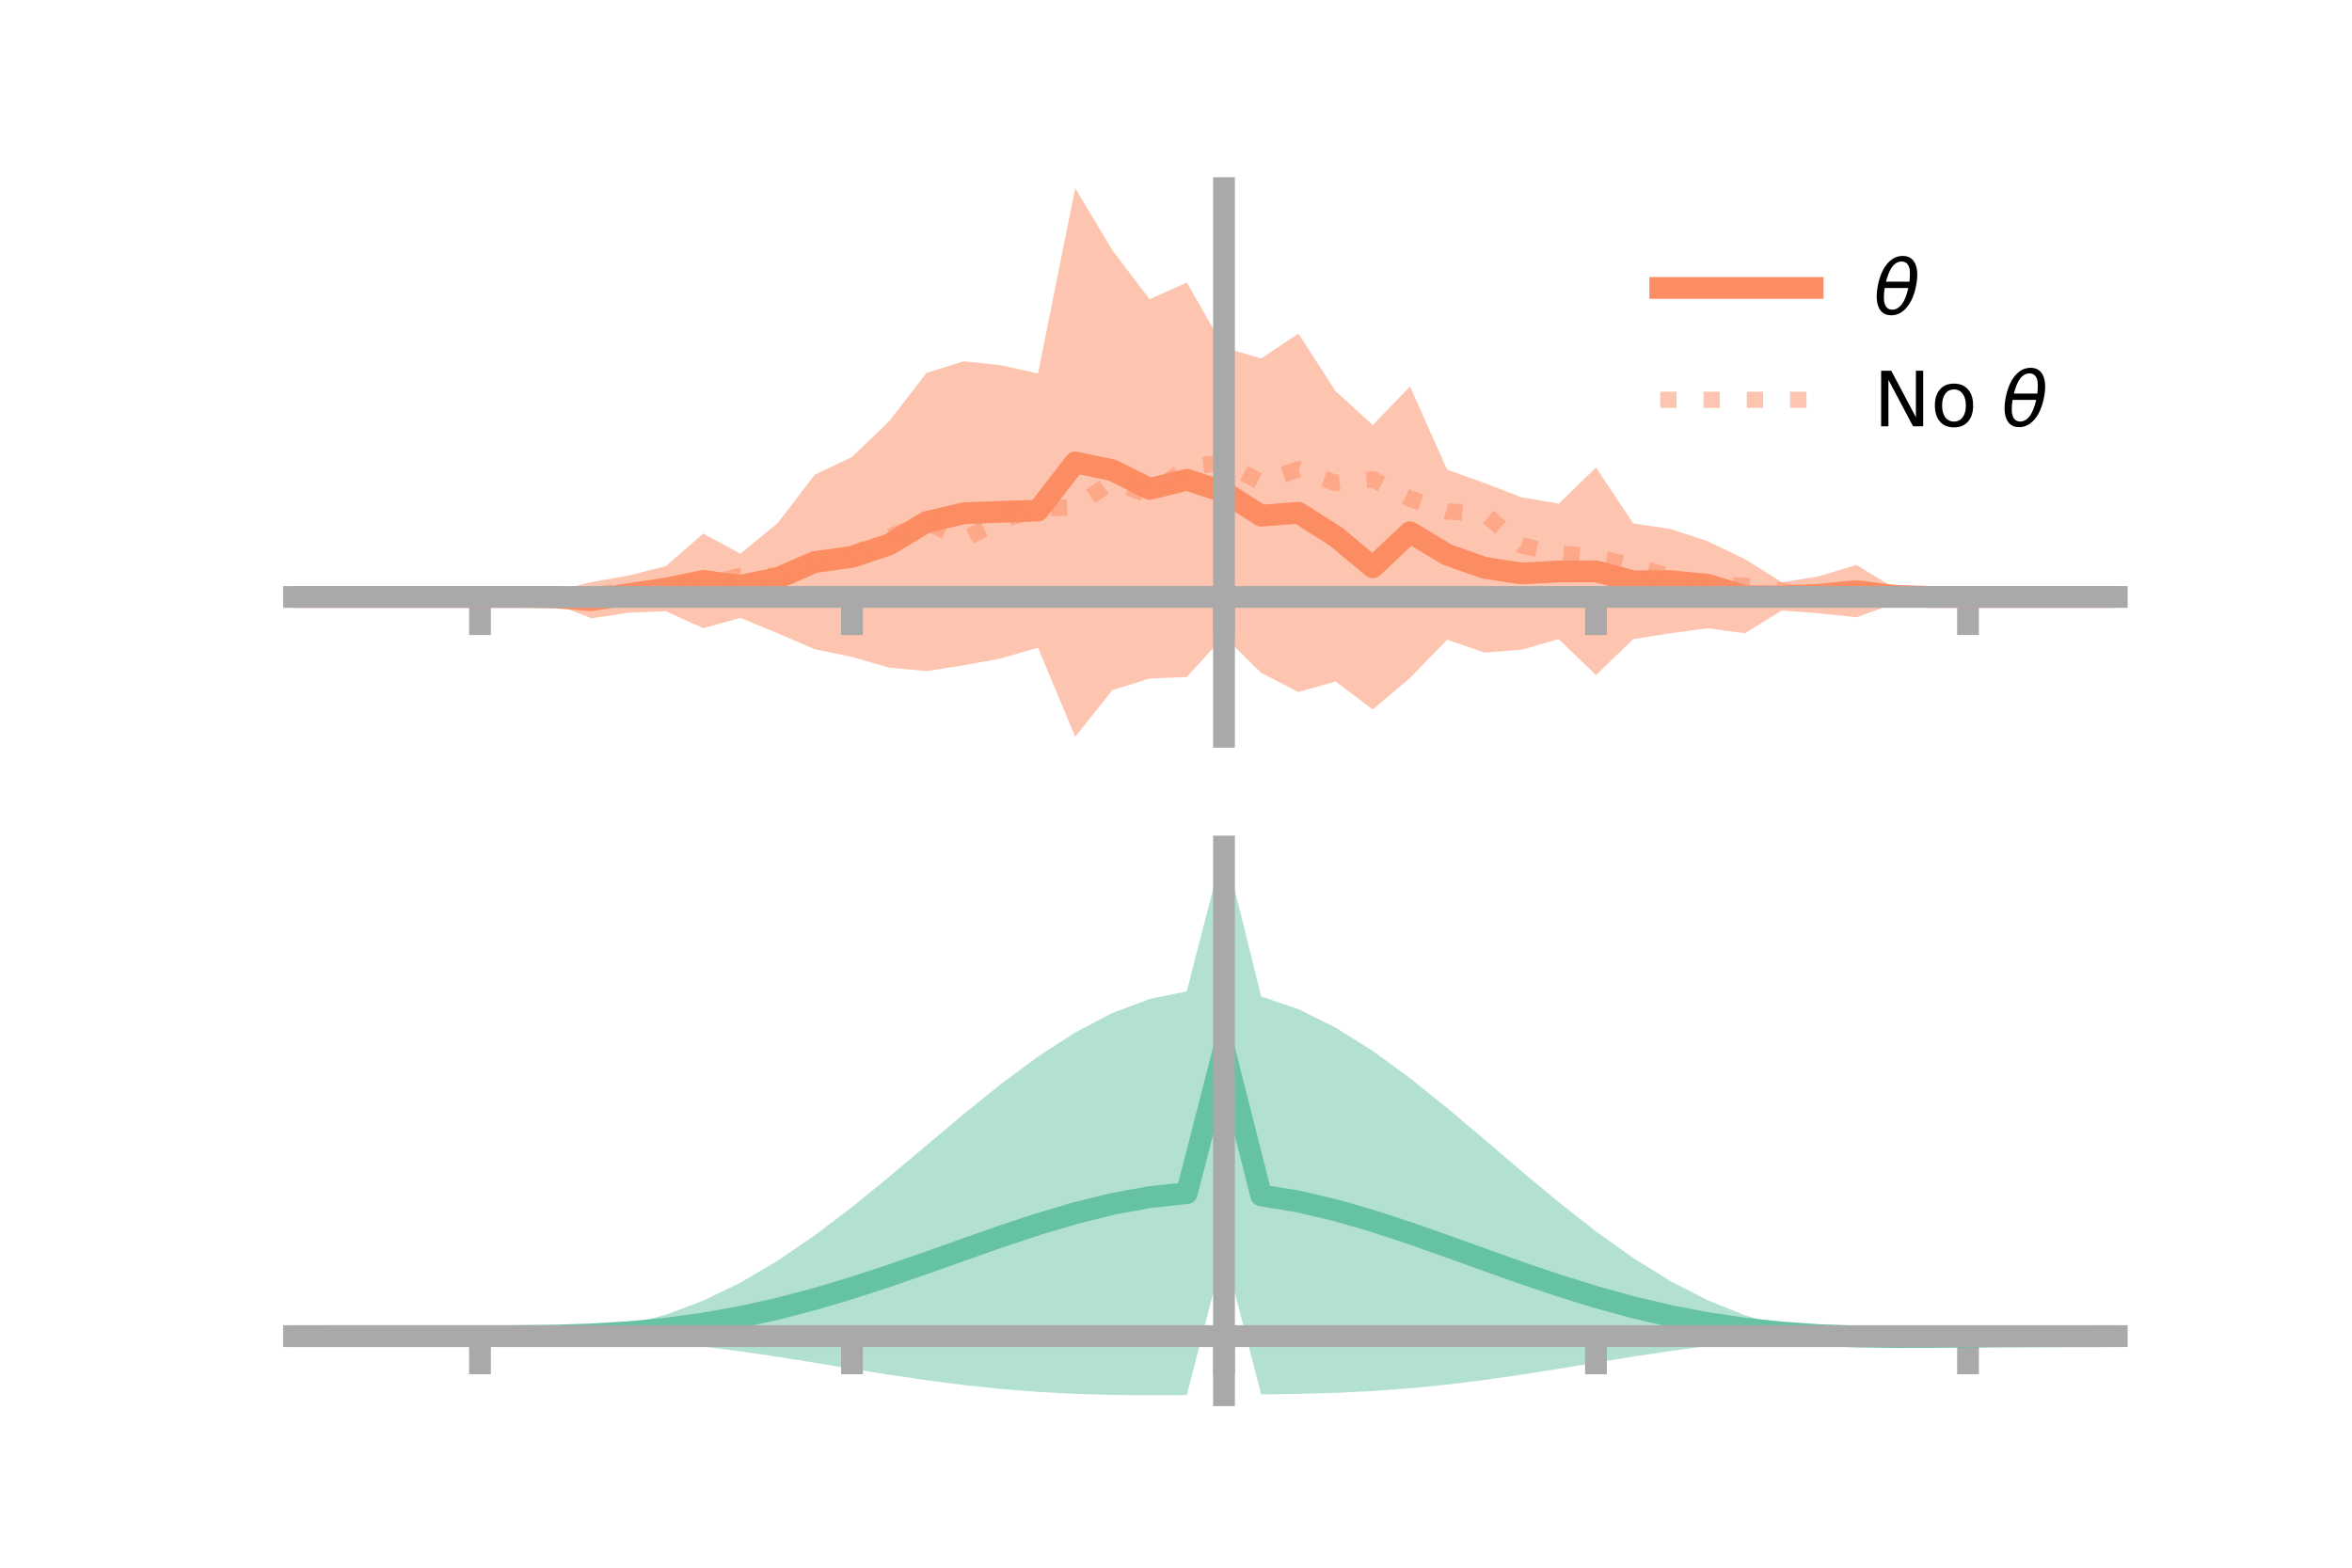<?xml version="1.0" encoding="utf-8" standalone="no"?>
<!DOCTYPE svg PUBLIC "-//W3C//DTD SVG 1.1//EN"
  "http://www.w3.org/Graphics/SVG/1.1/DTD/svg11.dtd">
<!-- Created with matplotlib (https://matplotlib.org/) -->
<svg height="144pt" version="1.1" viewBox="0 0 216 144" width="216pt" xmlns="http://www.w3.org/2000/svg" xmlns:xlink="http://www.w3.org/1999/xlink">
 <defs>
  <style type="text/css">*{stroke-linecap:butt;stroke-linejoin:round;}</style>
 </defs>
 <g id="figure_1">
  <g id="patch_1">
   <path d="M 0 144 
L 216 144 
L 216 0 
L 0 0 
z
" style="fill:none;"/>
  </g>
  <g id="axes_1">
   <g id="patch_2">
    <path d="M 27 67.68 
L 194.4 67.68 
L 194.4 17.28 
L 27 17.28 
z
" style="fill:none;"/>
   </g>
   <g id="PolyCollection_1">
    <path clip-path="url(#p6ca75d2a4b)" d="M 27 54.832 
L 27 54.832 
L 30.416 54.832 
L 33.833 54.832 
L 37.249 54.832 
L 40.665 54.832 
L 44.082 54.832 
L 47.498 54.809 
L 50.914 54.29 
L 54.331 53.467 
L 57.747 52.859 
L 61.163 51.989 
L 64.58 49.013 
L 67.996 50.851 
L 71.412 48.055 
L 74.829 43.602 
L 78.245 41.972 
L 81.661 38.691 
L 85.078 34.262 
L 88.494 33.186 
L 91.91 33.543 
L 95.327 34.306 
L 98.743 17.28 
L 102.159 22.994 
L 105.576 27.486 
L 108.992 25.952 
L 112.408 31.92 
L 115.824 32.926 
L 119.241 30.638 
L 122.657 35.931 
L 126.073 39.04 
L 129.49 35.501 
L 132.906 43.145 
L 136.322 44.368 
L 139.739 45.68 
L 143.155 46.267 
L 146.571 42.938 
L 149.988 48.077 
L 153.404 48.588 
L 156.82 49.713 
L 160.237 51.352 
L 163.653 53.486 
L 167.069 52.927 
L 170.486 51.89 
L 173.902 53.972 
L 177.318 54.82 
L 180.735 54.832 
L 184.151 54.832 
L 187.567 54.832 
L 190.984 54.832 
L 194.4 54.832 
L 194.4 54.832 
L 194.4 54.832 
L 190.984 54.832 
L 187.567 54.832 
L 184.151 54.832 
L 180.735 54.832 
L 177.318 54.847 
L 173.902 55.47 
L 170.486 56.706 
L 167.069 56.339 
L 163.653 56.077 
L 160.237 58.163 
L 156.82 57.712 
L 153.404 58.169 
L 149.988 58.71 
L 146.571 62.014 
L 143.155 58.708 
L 139.739 59.676 
L 136.322 59.943 
L 132.906 58.753 
L 129.49 62.274 
L 126.073 65.172 
L 122.657 62.605 
L 119.241 63.566 
L 115.824 61.809 
L 112.408 58.443 
L 108.992 62.187 
L 105.576 62.331 
L 102.159 63.388 
L 98.743 67.68 
L 95.327 59.494 
L 91.91 60.477 
L 88.494 61.119 
L 85.078 61.644 
L 81.661 61.327 
L 78.245 60.338 
L 74.829 59.637 
L 71.412 58.171 
L 67.996 56.758 
L 64.58 57.705 
L 61.163 56.142 
L 57.747 56.282 
L 54.331 56.799 
L 50.914 55.46 
L 47.498 54.848 
L 44.082 54.832 
L 40.665 54.832 
L 37.249 54.832 
L 33.833 54.832 
L 30.416 54.832 
L 27 54.832 
z
" style="fill:#fc8d62;fill-opacity:0.5;"/>
   </g>
   <g id="matplotlib.axis_1">
    <g id="xtick_1">
     <g id="line2d_1">
      <defs>
       <path d="M 0 0 
L 0 3.5 
" id="m09a8c3b1ac" style="stroke:#a9a9a9;stroke-width:2;"/>
      </defs>
      <g>
       <use style="fill:#a9a9a9;stroke:#a9a9a9;stroke-width:2;" x="44.082" xlink:href="#m09a8c3b1ac" y="54.832"/>
      </g>
     </g>
    </g>
    <g id="xtick_2">
     <g id="line2d_2">
      <g>
       <use style="fill:#a9a9a9;stroke:#a9a9a9;stroke-width:2;" x="78.245" xlink:href="#m09a8c3b1ac" y="54.832"/>
      </g>
     </g>
    </g>
    <g id="xtick_3">
     <g id="line2d_3">
      <g>
       <use style="fill:#a9a9a9;stroke:#a9a9a9;stroke-width:2;" x="112.408" xlink:href="#m09a8c3b1ac" y="54.832"/>
      </g>
     </g>
    </g>
    <g id="xtick_4">
     <g id="line2d_4">
      <g>
       <use style="fill:#a9a9a9;stroke:#a9a9a9;stroke-width:2;" x="146.571" xlink:href="#m09a8c3b1ac" y="54.832"/>
      </g>
     </g>
    </g>
    <g id="xtick_5">
     <g id="line2d_5">
      <g>
       <use style="fill:#a9a9a9;stroke:#a9a9a9;stroke-width:2;" x="180.735" xlink:href="#m09a8c3b1ac" y="54.832"/>
      </g>
     </g>
    </g>
   </g>
   <g id="matplotlib.axis_2"/>
   <g id="line2d_6">
    <path clip-path="url(#p6ca75d2a4b)" d="M 27 54.832 
L 30.416 54.832 
L 33.833 54.832 
L 37.249 54.832 
L 40.665 54.832 
L 44.082 54.832 
L 47.498 54.829 
L 50.914 54.875 
L 54.331 55.133 
L 57.747 54.57 
L 61.163 54.065 
L 64.58 53.359 
L 67.996 53.804 
L 71.412 53.113 
L 74.829 51.62 
L 78.245 51.155 
L 81.661 50.009 
L 85.078 47.953 
L 88.494 47.153 
L 91.91 47.01 
L 95.327 46.9 
L 98.743 42.48 
L 102.159 43.191 
L 105.576 44.909 
L 108.992 44.07 
L 112.408 45.182 
L 115.824 47.368 
L 119.241 47.102 
L 122.657 49.268 
L 126.073 52.106 
L 129.49 48.888 
L 132.906 50.949 
L 136.322 52.155 
L 139.739 52.678 
L 143.155 52.488 
L 146.571 52.476 
L 149.988 53.394 
L 153.404 53.378 
L 156.82 53.713 
L 160.237 54.757 
L 163.653 54.781 
L 167.069 54.633 
L 170.486 54.298 
L 173.902 54.721 
L 177.318 54.834 
L 180.735 54.832 
L 184.151 54.832 
L 187.567 54.832 
L 190.984 54.832 
L 194.4 54.832 
" style="fill:none;stroke:#fc8d62;stroke-linecap:square;stroke-width:2;"/>
   </g>
   <g id="line2d_7">
    <path clip-path="url(#p6ca75d2a4b)" d="M 27 54.832 
L 30.416 54.832 
L 33.833 54.832 
L 37.249 54.832 
L 40.665 54.832 
L 44.082 54.832 
L 47.498 54.848 
L 50.914 54.829 
L 54.331 54.746 
L 57.747 54.094 
L 61.163 54.314 
L 64.58 53.778 
L 67.996 52.879 
L 71.412 52.888 
L 74.829 51.576 
L 78.245 50.927 
L 81.661 49.31 
L 85.078 48 
L 88.494 49.556 
L 91.91 47.814 
L 95.327 46.755 
L 98.743 46.568 
L 102.159 44.208 
L 105.576 45.523 
L 108.992 42.896 
L 112.408 42.48 
L 115.824 44.3 
L 119.241 43.1 
L 122.657 44.371 
L 126.073 44.027 
L 129.49 45.804 
L 132.906 46.976 
L 136.322 47.188 
L 139.739 50.108 
L 143.155 50.839 
L 146.571 51.166 
L 149.988 51.977 
L 153.404 52.95 
L 156.82 53.683 
L 160.237 53.806 
L 163.653 54.278 
L 167.069 54.915 
L 170.486 54.702 
L 173.902 54.777 
L 177.318 54.807 
L 180.735 54.832 
L 184.151 54.832 
L 187.567 54.832 
L 190.984 54.832 
L 194.4 54.832 
" style="fill:none;stroke:#fc8d62;stroke-dasharray:1.5,2.475;stroke-dashoffset:0;stroke-opacity:0.5;stroke-width:1.5;"/>
   </g>
   <g id="patch_3">
    <path d="M 112.408 67.68 
L 112.408 17.28 
" style="fill:none;stroke:#a9a9a9;stroke-linecap:square;stroke-linejoin:miter;stroke-width:2;"/>
   </g>
   <g id="patch_4">
    <path d="M 194.4 67.68 
L 194.4 17.28 
" style="fill:none;"/>
   </g>
   <g id="patch_5">
    <path d="M 27 54.832 
L 194.4 54.832 
" style="fill:none;stroke:#a9a9a9;stroke-linecap:square;stroke-linejoin:miter;stroke-width:2;"/>
   </g>
   <g id="patch_6">
    <path d="M 27 17.28 
L 194.4 17.28 
" style="fill:none;"/>
   </g>
   <g id="legend_1">
    <g id="line2d_8">
     <path d="M 152.47 26.449 
L 166.47 26.449 
" style="fill:none;stroke:#fc8d62;stroke-linecap:square;stroke-width:2;"/>
    </g>
    <g id="line2d_9"/>
    <g id="text_1">
     <!-- $\theta$ -->
     <g transform="translate(172.07 28.899)scale(0.07 -0.07)">
      <defs>
       <path d="M 45.516 34.672 
L 14.453 34.672 
Q 12.359 20.062 14.5 13.875 
Q 17.188 6.25 24.469 6.25 
Q 31.781 6.25 37.359 13.922 
Q 42.234 20.656 45.516 34.672 
z
M 47.016 42.969 
Q 48.344 56.844 46.625 61.719 
Q 43.953 69.438 36.766 69.438 
Q 29.297 69.438 23.828 61.812 
Q 19.531 55.672 16.156 42.969 
z
M 38.188 76.766 
Q 49.906 76.766 54.594 66.406 
Q 59.281 56.109 55.719 37.844 
Q 52.203 19.625 43.453 9.281 
Q 34.766 -1.125 23.047 -1.125 
Q 11.281 -1.125 6.641 9.281 
Q 2 19.625 5.516 37.844 
Q 9.078 56.109 17.719 66.406 
Q 26.422 76.766 38.188 76.766 
z
" id="DejaVuSans-Oblique-952"/>
      </defs>
      <use transform="translate(0 0.234)" xlink:href="#DejaVuSans-Oblique-952"/>
     </g>
    </g>
    <g id="line2d_10">
     <path d="M 152.47 36.724 
L 166.47 36.724 
" style="fill:none;stroke:#fc8d62;stroke-dasharray:1.5,2.475;stroke-dashoffset:0;stroke-opacity:0.5;stroke-width:1.5;"/>
    </g>
    <g id="line2d_11"/>
    <g id="text_2">
     <!-- No $\theta$ -->
     <g transform="translate(172.07 39.174)scale(0.07 -0.07)">
      <defs>
       <path d="M 9.812 72.906 
L 23.094 72.906 
L 55.422 11.922 
L 55.422 72.906 
L 64.984 72.906 
L 64.984 0 
L 51.703 0 
L 19.391 60.984 
L 19.391 0 
L 9.812 0 
z
" id="DejaVuSans-78"/>
       <path d="M 30.609 48.391 
Q 23.391 48.391 19.188 42.75 
Q 14.984 37.109 14.984 27.297 
Q 14.984 17.484 19.156 11.844 
Q 23.344 6.203 30.609 6.203 
Q 37.797 6.203 41.984 11.859 
Q 46.188 17.531 46.188 27.297 
Q 46.188 37.016 41.984 42.703 
Q 37.797 48.391 30.609 48.391 
z
M 30.609 56 
Q 42.328 56 49.016 48.375 
Q 55.719 40.766 55.719 27.297 
Q 55.719 13.875 49.016 6.219 
Q 42.328 -1.422 30.609 -1.422 
Q 18.844 -1.422 12.172 6.219 
Q 5.516 13.875 5.516 27.297 
Q 5.516 40.766 12.172 48.375 
Q 18.844 56 30.609 56 
z
" id="DejaVuSans-111"/>
       <path id="DejaVuSans-32"/>
      </defs>
      <use transform="translate(0 0.234)" xlink:href="#DejaVuSans-78"/>
      <use transform="translate(74.805 0.234)" xlink:href="#DejaVuSans-111"/>
      <use transform="translate(135.986 0.234)" xlink:href="#DejaVuSans-32"/>
      <use transform="translate(167.773 0.234)" xlink:href="#DejaVuSans-Oblique-952"/>
     </g>
    </g>
   </g>
  </g>
  <g id="axes_2">
   <g id="patch_7">
    <path d="M 27 128.16 
L 194.4 128.16 
L 194.4 77.76 
L 27 77.76 
z
" style="fill:none;"/>
   </g>
   <g id="PolyCollection_2">
    <path clip-path="url(#p4cc0d08d5c)" d="M 27 122.734 
L 27 122.726 
L 30.416 122.728 
L 33.833 122.729 
L 37.249 122.729 
L 40.665 122.729 
L 44.082 122.729 
L 47.498 122.711 
L 50.914 122.587 
L 54.331 122.268 
L 57.747 121.676 
L 61.163 120.756 
L 64.58 119.475 
L 67.996 117.821 
L 71.412 115.808 
L 74.829 113.473 
L 78.245 110.875 
L 81.661 108.091 
L 85.078 105.213 
L 88.494 102.342 
L 91.91 99.585 
L 95.327 97.049 
L 98.743 94.838 
L 102.159 93.048 
L 105.576 91.764 
L 108.992 91.055 
L 112.408 77.76 
L 115.824 91.531 
L 119.241 92.695 
L 122.657 94.391 
L 126.073 96.537 
L 129.49 99.034 
L 132.906 101.78 
L 136.322 104.667 
L 139.739 107.586 
L 143.155 110.435 
L 146.571 113.118 
L 149.988 115.552 
L 153.404 117.672 
L 156.82 119.432 
L 160.237 120.812 
L 163.653 121.81 
L 167.069 122.426 
L 170.486 122.596 
L 173.902 122.598 
L 177.318 122.619 
L 180.735 122.655 
L 184.151 122.683 
L 187.567 122.702 
L 190.984 122.715 
L 194.4 122.722 
L 194.4 122.742 
L 194.4 122.742 
L 190.984 122.757 
L 187.567 122.784 
L 184.151 122.829 
L 180.735 122.899 
L 177.318 122.988 
L 173.902 123.022 
L 170.486 122.933 
L 167.069 122.848 
L 163.653 122.997 
L 160.237 123.271 
L 156.82 123.643 
L 153.404 124.098 
L 149.988 124.614 
L 146.571 125.167 
L 143.155 125.728 
L 139.739 126.267 
L 136.322 126.758 
L 132.906 127.18 
L 129.49 127.52 
L 126.073 127.773 
L 122.657 127.941 
L 119.241 128.037 
L 115.824 128.083 
L 112.408 114.899 
L 108.992 128.143 
L 105.576 128.16 
L 102.159 128.131 
L 98.743 128.033 
L 95.327 127.852 
L 91.91 127.581 
L 88.494 127.221 
L 85.078 126.781 
L 81.661 126.277 
L 78.245 125.733 
L 74.829 125.174 
L 71.412 124.63 
L 67.996 124.127 
L 64.58 123.688 
L 61.163 123.329 
L 57.747 123.059 
L 54.331 122.878 
L 50.914 122.776 
L 47.498 122.735 
L 44.082 122.729 
L 40.665 122.729 
L 37.249 122.729 
L 33.833 122.73 
L 30.416 122.731 
L 27 122.734 
z
" style="fill:#66c2a5;fill-opacity:0.5;"/>
   </g>
   <g id="matplotlib.axis_3">
    <g id="xtick_6">
     <g id="line2d_12">
      <g>
       <use style="fill:#a9a9a9;stroke:#a9a9a9;stroke-width:2;" x="44.082" xlink:href="#m09a8c3b1ac" y="122.729"/>
      </g>
     </g>
    </g>
    <g id="xtick_7">
     <g id="line2d_13">
      <g>
       <use style="fill:#a9a9a9;stroke:#a9a9a9;stroke-width:2;" x="78.245" xlink:href="#m09a8c3b1ac" y="122.729"/>
      </g>
     </g>
    </g>
    <g id="xtick_8">
     <g id="line2d_14">
      <g>
       <use style="fill:#a9a9a9;stroke:#a9a9a9;stroke-width:2;" x="112.408" xlink:href="#m09a8c3b1ac" y="122.729"/>
      </g>
     </g>
    </g>
    <g id="xtick_9">
     <g id="line2d_15">
      <g>
       <use style="fill:#a9a9a9;stroke:#a9a9a9;stroke-width:2;" x="146.571" xlink:href="#m09a8c3b1ac" y="122.729"/>
      </g>
     </g>
    </g>
    <g id="xtick_10">
     <g id="line2d_16">
      <g>
       <use style="fill:#a9a9a9;stroke:#a9a9a9;stroke-width:2;" x="180.735" xlink:href="#m09a8c3b1ac" y="122.729"/>
      </g>
     </g>
    </g>
   </g>
   <g id="matplotlib.axis_4"/>
   <g id="line2d_17">
    <path clip-path="url(#p4cc0d08d5c)" d="M 27 122.73 
L 30.416 122.729 
L 33.833 122.729 
L 37.249 122.729 
L 40.665 122.729 
L 44.082 122.729 
L 47.498 122.723 
L 50.914 122.682 
L 54.331 122.573 
L 57.747 122.367 
L 61.163 122.043 
L 64.58 121.581 
L 67.996 120.974 
L 71.412 120.219 
L 74.829 119.323 
L 78.245 118.304 
L 81.661 117.184 
L 85.078 115.997 
L 88.494 114.782 
L 91.91 113.583 
L 95.327 112.451 
L 98.743 111.436 
L 102.159 110.59 
L 105.576 109.962 
L 108.992 109.599 
L 112.408 96.329 
L 115.824 109.807 
L 119.241 110.366 
L 122.657 111.166 
L 126.073 112.155 
L 129.49 113.277 
L 132.906 114.48 
L 136.322 115.712 
L 139.739 116.927 
L 143.155 118.081 
L 146.571 119.143 
L 149.988 120.083 
L 153.404 120.885 
L 156.82 121.538 
L 160.237 122.042 
L 163.653 122.403 
L 167.069 122.637 
L 170.486 122.764 
L 173.902 122.81 
L 177.318 122.804 
L 180.735 122.777 
L 184.151 122.756 
L 187.567 122.743 
L 190.984 122.736 
L 194.4 122.732 
" style="fill:none;stroke:#66c2a5;stroke-linecap:square;stroke-width:2;"/>
   </g>
   <g id="patch_8">
    <path d="M 112.408 128.16 
L 112.408 77.76 
" style="fill:none;stroke:#a9a9a9;stroke-linecap:square;stroke-linejoin:miter;stroke-width:2;"/>
   </g>
   <g id="patch_9">
    <path d="M 194.4 128.16 
L 194.4 77.76 
" style="fill:none;"/>
   </g>
   <g id="patch_10">
    <path d="M 27 122.729 
L 194.4 122.729 
" style="fill:none;stroke:#a9a9a9;stroke-linecap:square;stroke-linejoin:miter;stroke-width:2;"/>
   </g>
   <g id="patch_11">
    <path d="M 27 77.76 
L 194.4 77.76 
" style="fill:none;"/>
   </g>
  </g>
 </g>
 <defs>
  <clipPath id="p6ca75d2a4b">
   <rect height="50.4" width="167.4" x="27" y="17.28"/>
  </clipPath>
  <clipPath id="p4cc0d08d5c">
   <rect height="50.4" width="167.4" x="27" y="77.76"/>
  </clipPath>
 </defs>
</svg>
